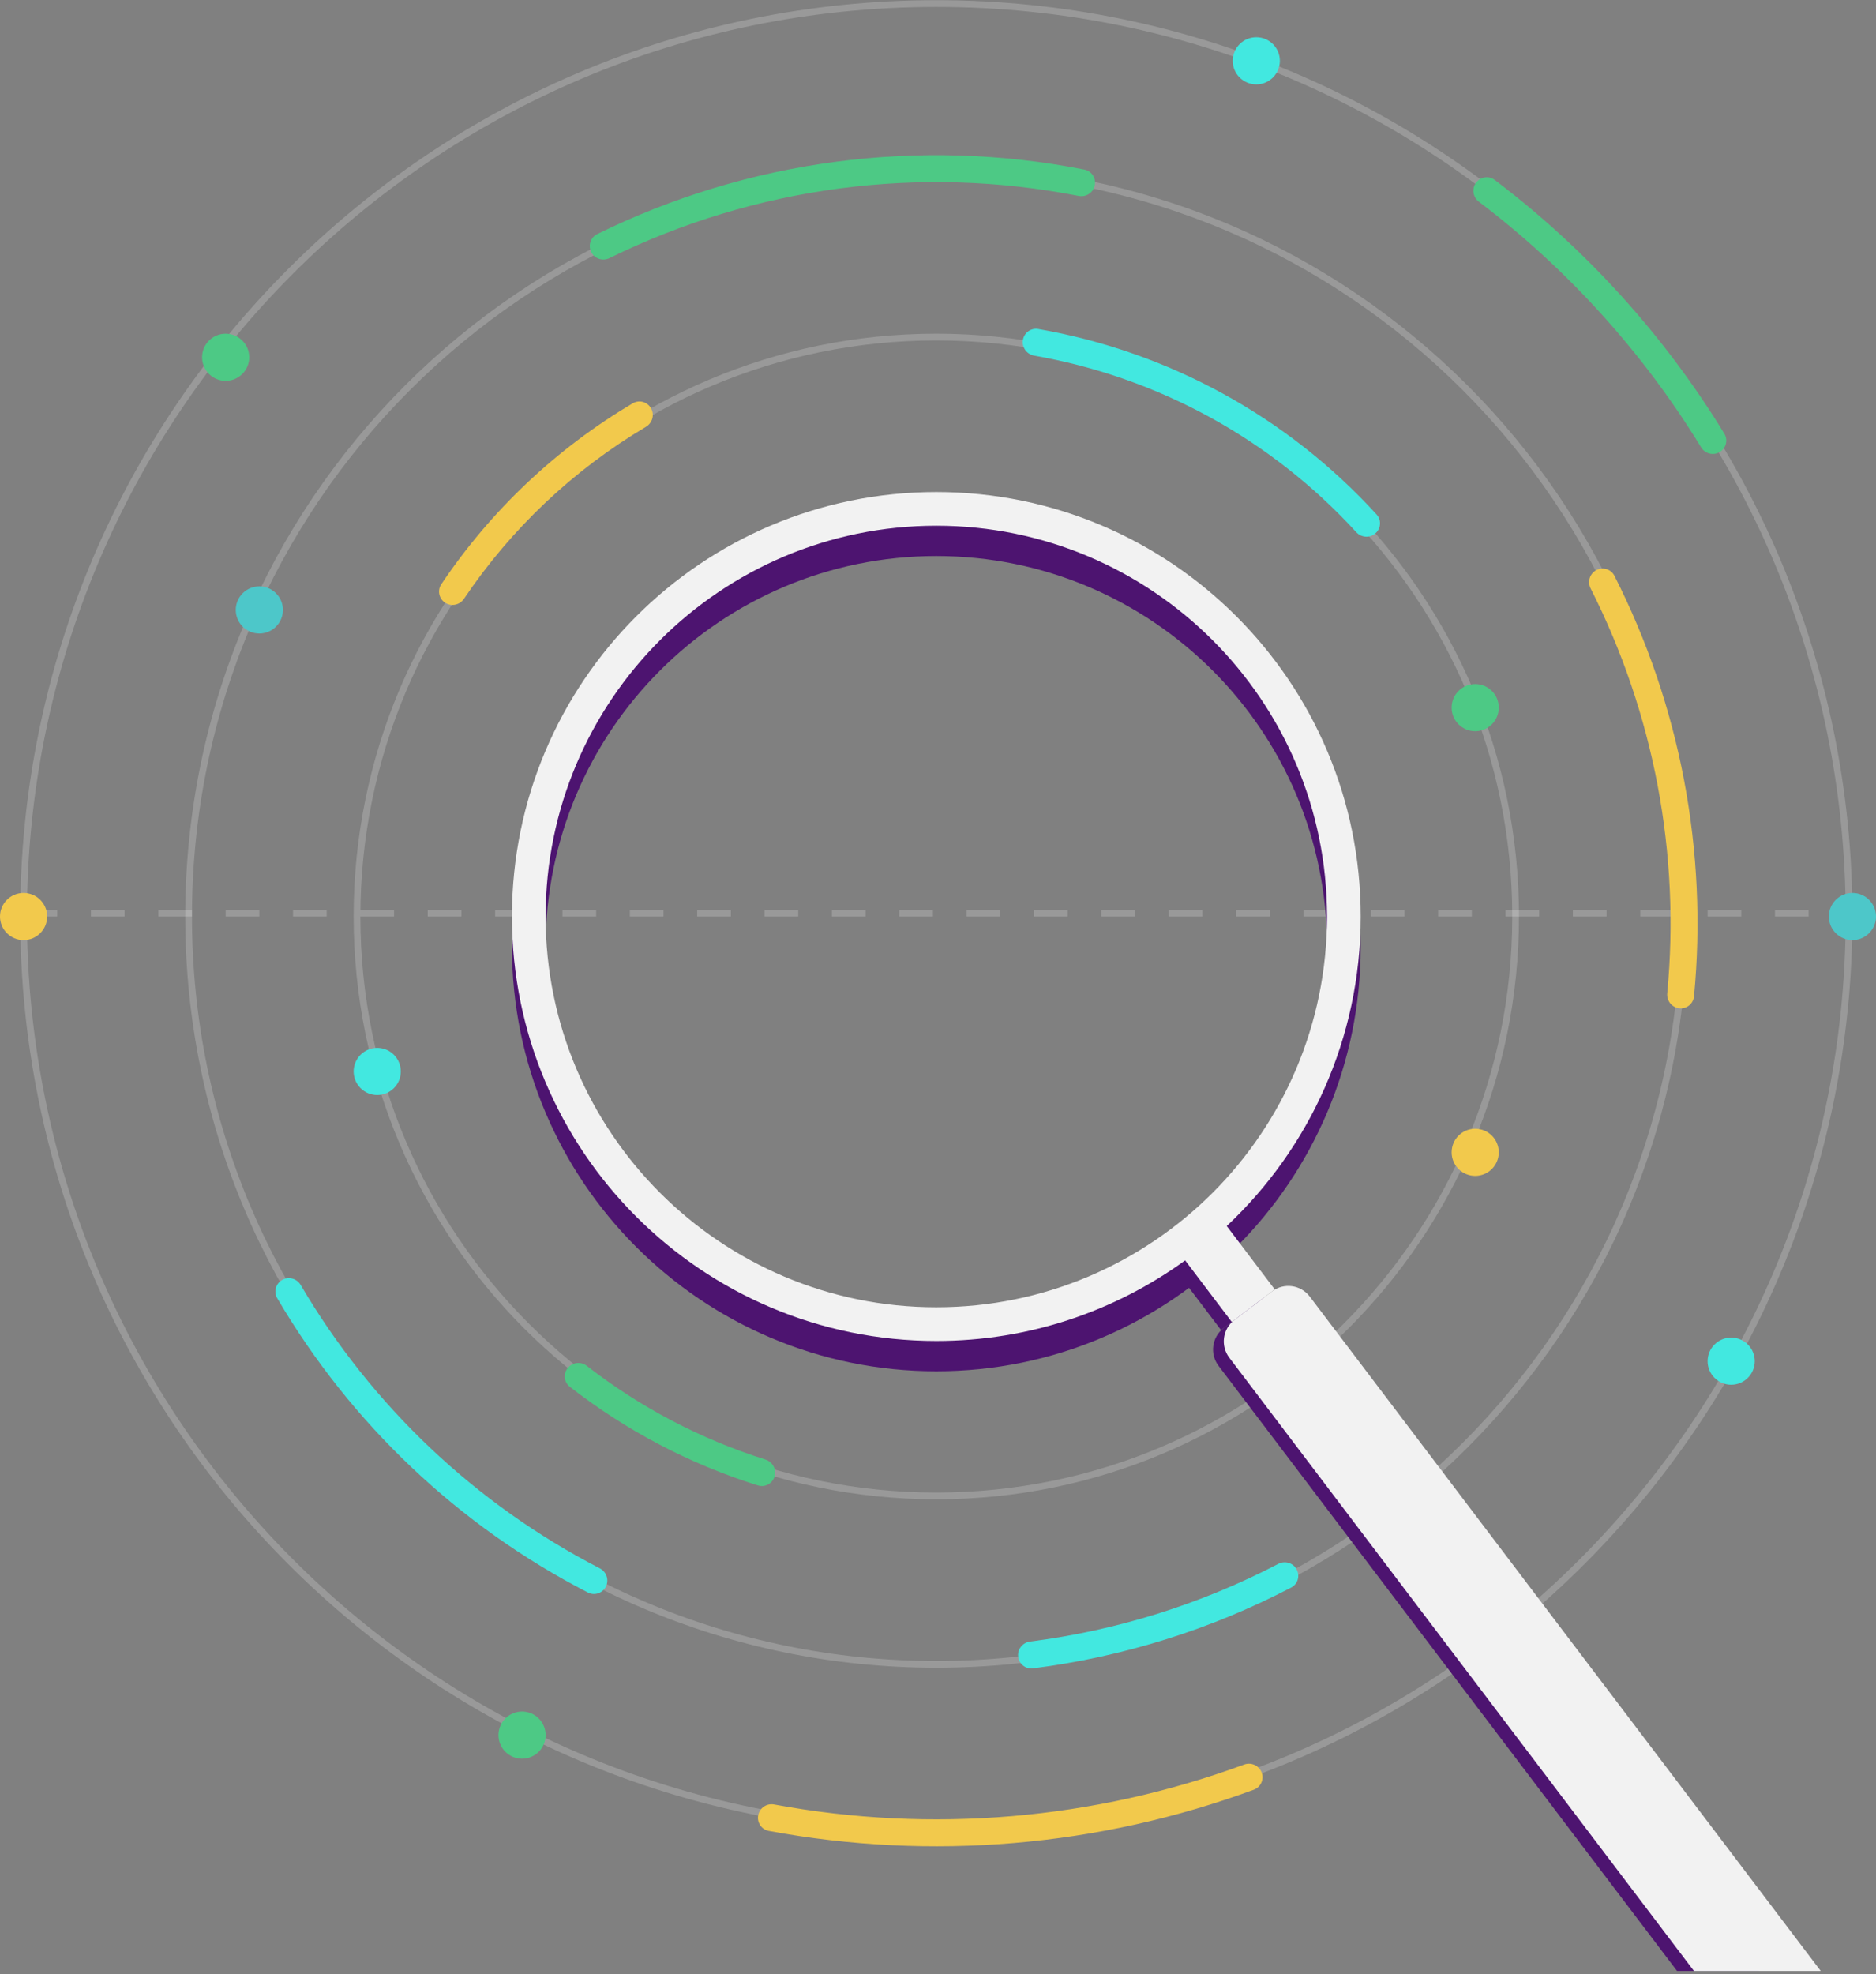 <svg width="557" height="586" viewBox="0 0 557 586" fill="none" xmlns="http://www.w3.org/2000/svg">
<rect x="0" y="0" width="557" height="586" fill="#808080" stroke="none"/>
<g clip-path="url(#clip0_7_5052)">
<line opacity="0.2" x1="7" y1="271.055" x2="550" y2="271.055" stroke="white" stroke-width="2" stroke-dasharray="10 10"/>
<path opacity="0.2" fill-rule="evenodd" clip-rule="evenodd" d="M278 443.055C372.441 443.055 449 366.496 449 272.055C449 177.615 372.441 101.055 278 101.055C183.559 101.055 107 177.615 107 272.055C107 366.496 183.559 443.055 278 443.055ZM278 445.055C373.545 445.055 451 367.601 451 272.055C451 176.51 373.545 99.055 278 99.055C182.455 99.055 105 176.51 105 272.055C105 367.601 182.455 445.055 278 445.055Z" fill="white"/>
<path opacity="0.2" fill-rule="evenodd" clip-rule="evenodd" d="M278 493.055C400.055 493.055 499 394.11 499 272.055C499 150 400.055 51.055 278 51.055C155.945 51.055 57 150 57 272.055C57 394.11 155.945 493.055 278 493.055ZM278 495.055C401.159 495.055 501 395.215 501 272.055C501 148.896 401.159 49.055 278 49.055C154.84 49.055 55 148.896 55 272.055C55 395.215 154.84 495.055 278 495.055Z" fill="white"/>
<path opacity="0.2" fill-rule="evenodd" clip-rule="evenodd" d="M278 542.055C427.117 542.055 548 421.172 548 272.055C548 122.938 427.117 2.055 278 2.055C128.883 2.055 8 122.938 8 272.055C8 421.172 128.883 542.055 278 542.055ZM278 544.055C428.221 544.055 550 422.277 550 272.055C550 121.834 428.221 0.055 278 0.055C127.779 0.055 6 121.834 6 272.055C6 422.277 127.779 544.055 278 544.055Z" fill="white"/>
<path fill-rule="evenodd" clip-rule="evenodd" d="M510.586 134.202C508.684 135.326 506.234 134.693 505.082 132.809C487.825 104.589 465.438 79.849 439.077 59.867C437.317 58.533 436.931 56.032 438.239 54.251C439.547 52.471 442.052 52.085 443.813 53.419C471.044 74.04 494.163 99.589 511.97 128.738C513.121 130.623 512.488 133.078 510.586 134.202Z" fill="#4DC985"/>
<path fill-rule="evenodd" clip-rule="evenodd" d="M225.119 538.806C225.554 536.64 227.661 535.24 229.834 535.641C276.576 544.281 324.784 540.189 369.401 523.794C371.474 523.032 373.788 524.057 374.581 526.119C375.374 528.181 374.346 530.499 372.273 531.261C326.24 548.2 276.491 552.423 228.261 543.486C226.089 543.084 224.685 540.973 225.119 538.806Z" fill="#F2C94C"/>
<circle cx="438" cy="210.055" r="7" fill="#4DC985"/>
<circle cx="438" cy="342.055" r="7" fill="#F2C94C"/>
<circle cx="550" cy="272.055" r="7" fill="#4DC7C9"/>
<circle cx="514" cy="404.055" r="7" fill="#42E8E0"/>
<circle cx="7" cy="272.055" r="7" fill="#F2C94C"/>
<circle cx="112" cy="318.055" r="7" fill="#42E8E0"/>
<circle cx="77" cy="181.055" r="7" fill="#4DC7C9"/>
<circle cx="67" cy="106.055" r="7" fill="#4DC985"/>
<circle cx="373" cy="18.055" r="7" fill="#42E8E0"/>
<circle cx="155" cy="515.055" r="7" fill="#4DC985"/>
<path fill-rule="evenodd" clip-rule="evenodd" d="M278 397.055C342.065 397.055 394 345.12 394 281.055C394 216.99 342.065 165.055 278 165.055C213.935 165.055 162 216.99 162 281.055C162 345.12 213.935 397.055 278 397.055ZM278 407.055C347.588 407.055 404 350.643 404 281.055C404 211.468 347.588 155.055 278 155.055C208.412 155.055 152 211.468 152 281.055C152 350.643 208.412 407.055 278 407.055Z" fill="#4D1470"/>
<path d="M351.038 379.65L363.79 369.986L375.289 385.159L362.537 394.822L351.038 379.65Z" fill="#4D1470"/>
<path d="M522.036 585.055L497.922 585.055L361.79 405.426C359.121 401.905 359.812 396.887 363.334 394.218L374.492 385.763C378.013 383.094 383.031 383.785 385.699 387.306L530.629 578.543L522.036 585.055Z" fill="#4D1470"/>
<path fill-rule="evenodd" clip-rule="evenodd" d="M278 398.055C305.597 398.055 331.122 389.183 351.878 374.135L365.725 392.406L378.476 382.742L364.223 363.934C388.707 340.949 404 308.288 404 272.055C404 202.468 347.588 146.055 278 146.055C208.412 146.055 152 202.468 152 272.055C152 341.643 208.412 398.055 278 398.055ZM278 388.055C342.065 388.055 394 336.12 394 272.055C394 207.99 342.065 156.055 278 156.055C213.935 156.055 162 207.99 162 272.055C162 336.12 213.935 388.055 278 388.055Z" fill="#F2F2F2"/>
<path d="M364.978 403.01L502.941 585.055L540.583 585.055L388.887 384.89C386.219 381.369 381.201 380.678 377.68 383.346L366.522 391.802C363 394.471 362.309 399.489 364.978 403.01Z" fill="#F2F2F2"/>
<path fill-rule="evenodd" clip-rule="evenodd" d="M408.367 158.33C406.702 159.782 404.179 159.606 402.687 157.976C377.479 130.422 343.847 111.993 307.058 105.572C304.882 105.192 303.375 103.16 303.704 100.976C304.032 98.791 306.07 97.281 308.247 97.659C346.913 104.364 382.259 123.734 408.718 152.716C410.207 154.347 410.031 156.878 408.367 158.33Z" fill="#42E8E0"/>
<path fill-rule="evenodd" clip-rule="evenodd" d="M132.196 178.941C130.335 177.752 129.785 175.276 131.016 173.441C145.727 151.515 165.157 133.157 187.883 119.714C189.784 118.589 192.225 119.278 193.307 121.204C194.388 123.131 193.701 125.565 191.8 126.692C170.221 139.488 151.76 156.929 137.76 177.748C136.528 179.581 134.058 180.13 132.196 178.941Z" fill="#F2C94C"/>
<path fill-rule="evenodd" clip-rule="evenodd" d="M168.586 406.061C169.983 404.35 172.5 404.099 174.244 405.456C190.121 417.804 208.075 427.22 227.261 433.259C229.368 433.922 230.593 436.135 229.98 438.257C229.367 440.38 227.148 441.608 225.04 440.947C204.817 434.605 185.898 424.684 169.183 411.654C167.44 410.296 167.189 407.772 168.586 406.061Z" fill="#4DC985"/>
<path fill-rule="evenodd" clip-rule="evenodd" d="M325.033 55.049C324.569 57.209 322.442 58.58 320.274 58.155C273.07 48.912 224.131 55.396 180.963 76.612C178.98 77.587 176.569 76.817 175.559 74.852C174.549 72.888 175.321 70.472 177.303 69.497C222.117 47.436 272.941 40.702 321.954 50.332C324.122 50.758 325.497 52.889 325.033 55.049Z" fill="#4DC985"/>
<path fill-rule="evenodd" clip-rule="evenodd" d="M498.574 299.294C496.378 299.045 494.805 297.064 495.014 294.864C498.949 253.451 491.06 211.768 472.264 174.656C471.266 172.685 472.007 170.266 473.96 169.232C475.912 168.199 478.336 168.942 479.336 170.912C498.884 209.449 507.079 252.751 502.964 295.766C502.754 297.965 500.769 299.543 498.574 299.294Z" fill="#F2C94C"/>
<path fill-rule="evenodd" clip-rule="evenodd" d="M83.795 379.923C85.72 378.84 88.156 379.524 89.274 381.429C110.334 417.305 141.136 446.476 178.103 465.554C180.066 466.567 180.882 468.962 179.905 470.944C178.927 472.925 176.527 473.742 174.563 472.73C136.151 452.937 104.153 422.633 82.302 385.354C81.184 383.448 81.87 381.007 83.795 379.923Z" fill="#42E8E0"/>
<path fill-rule="evenodd" clip-rule="evenodd" d="M302.292 491.734C302.053 489.538 303.639 487.567 305.831 487.288C331.569 484.006 356.525 476.196 379.542 464.22C381.502 463.2 383.929 463.915 384.984 465.856C386.039 467.797 385.323 470.229 383.364 471.25C359.43 483.721 333.472 491.845 306.699 495.242C304.507 495.52 302.532 493.93 302.292 491.734Z" fill="#42E8E0"/>
</g>
<defs>
<clipPath id="clip0_7_5052">
<rect width="557" height="586" fill="white"/>
</clipPath>
</defs>
</svg>
